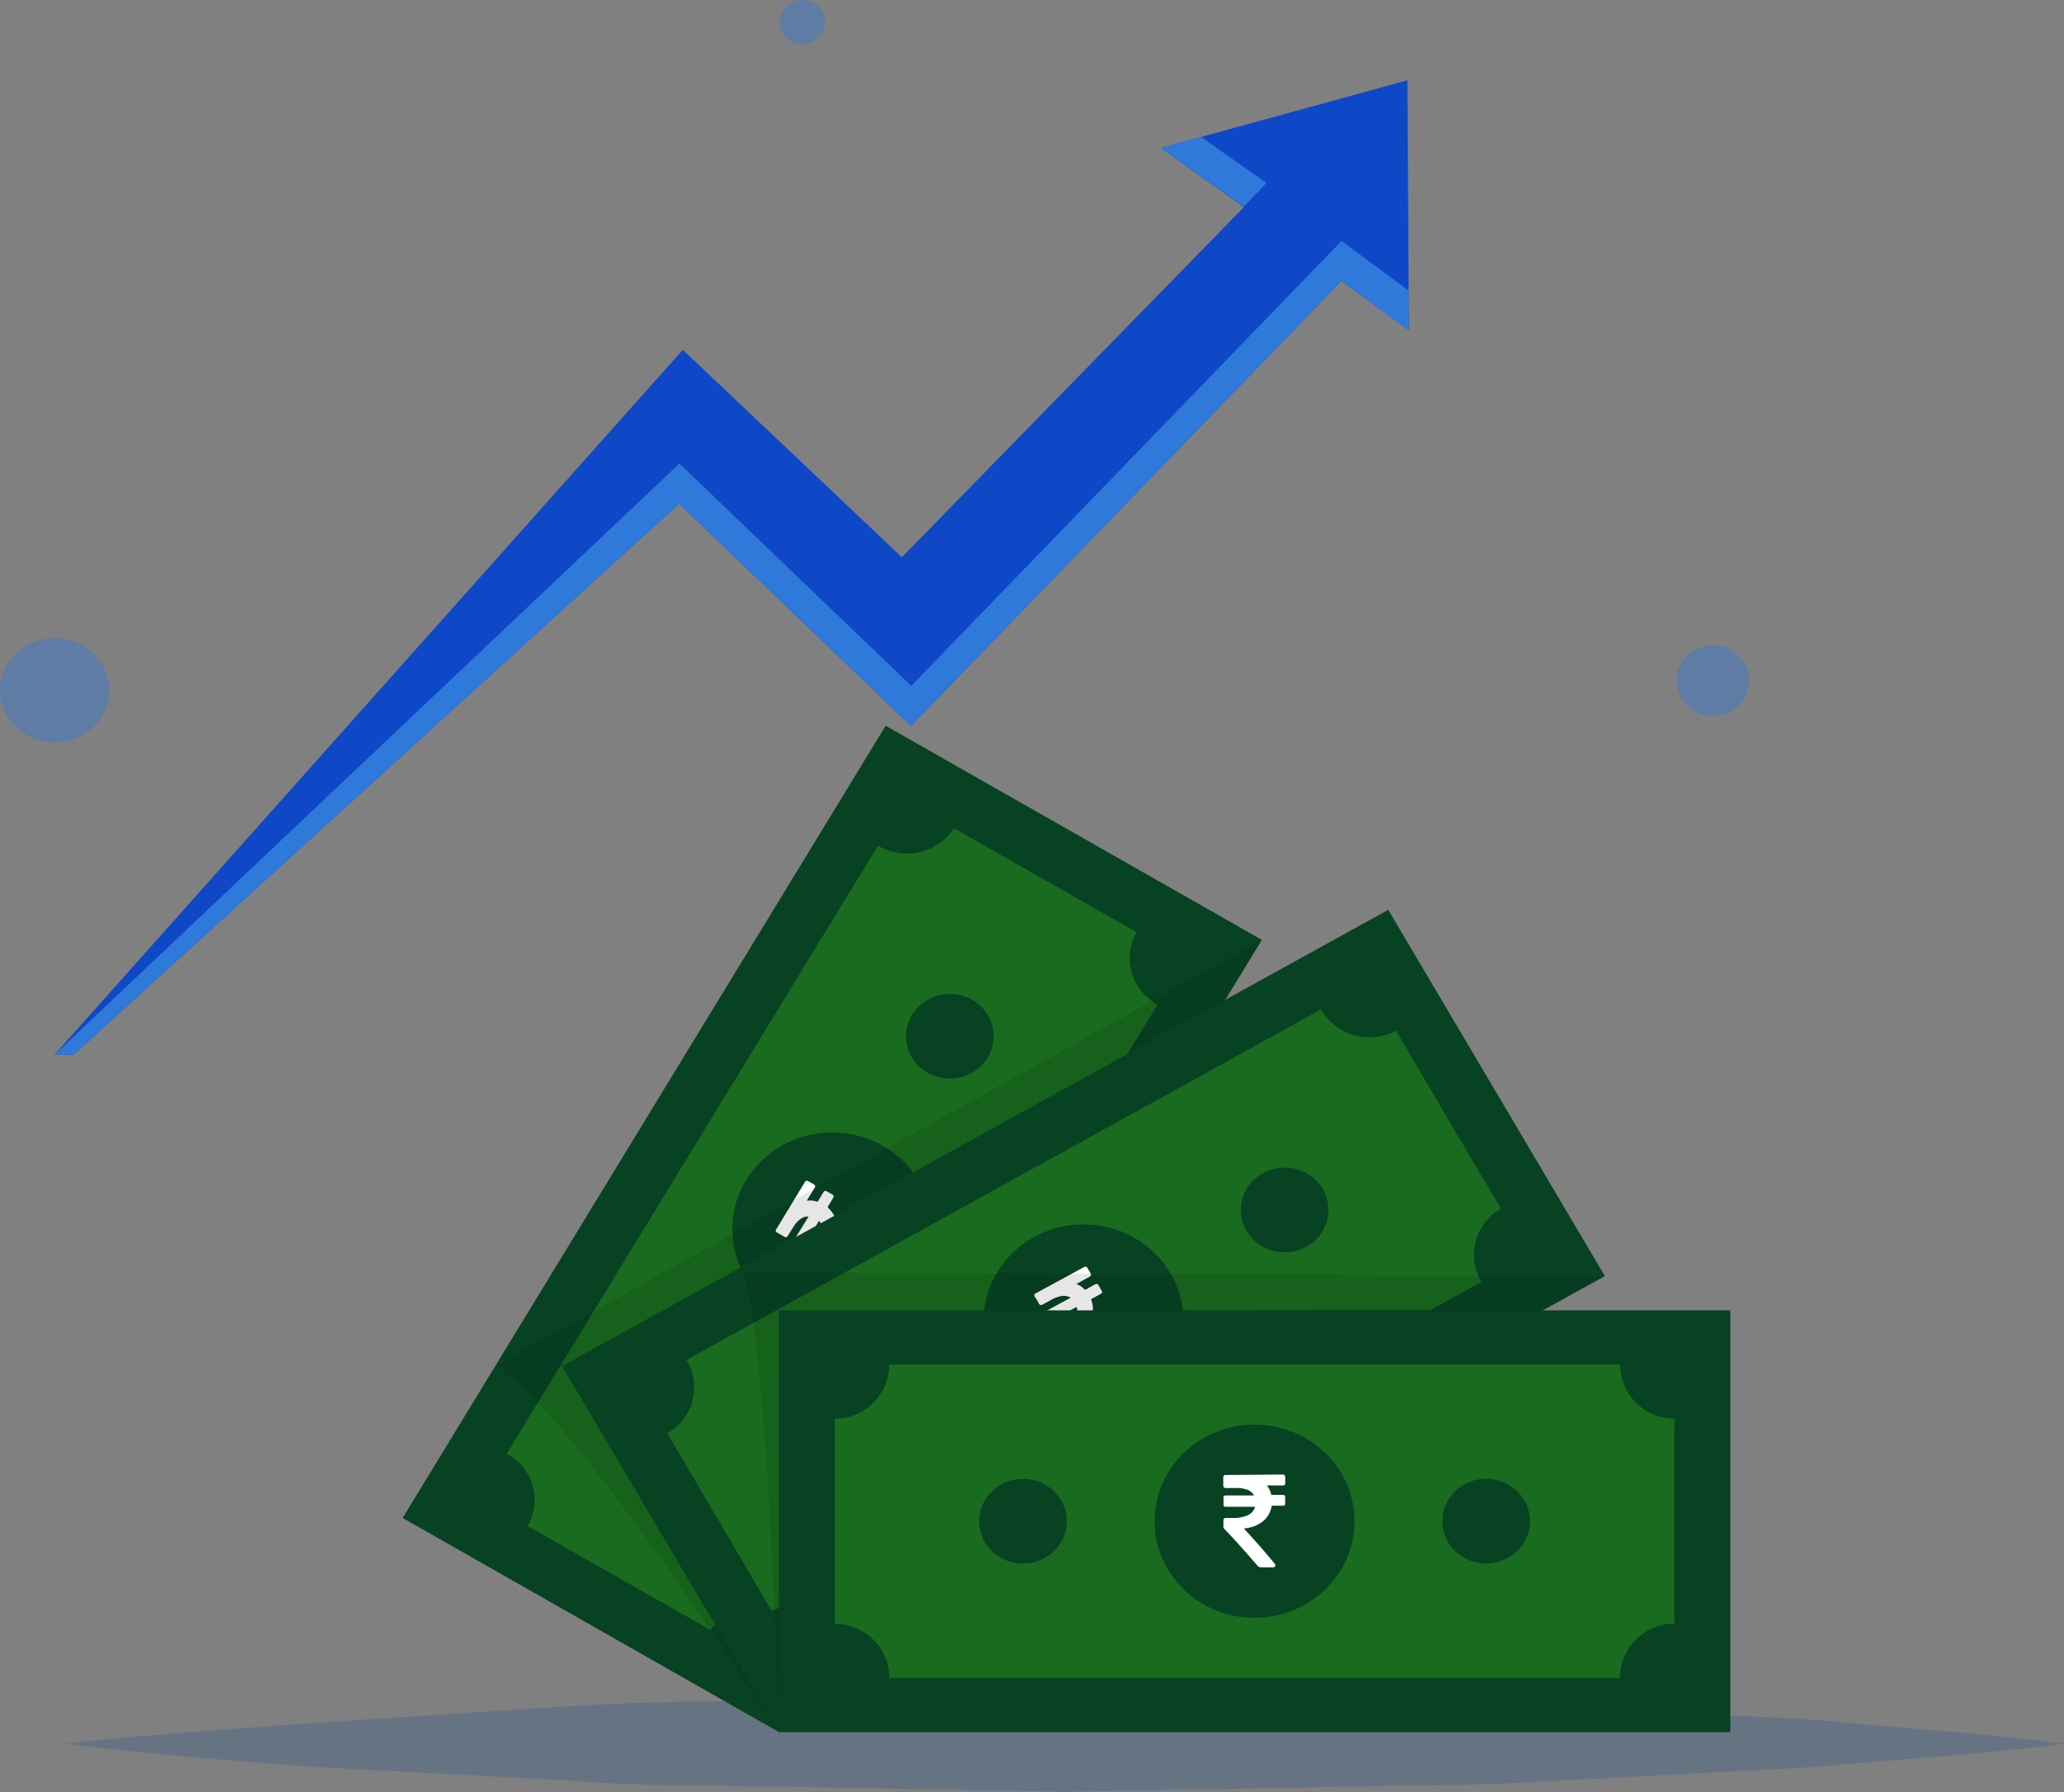 <?xml version="1.0" encoding="utf-8"?>
<svg viewBox="0 0 266 231" xmlns="http://www.w3.org/2000/svg">
  <rect x="0" y="0" width="266" height="231" fill="#808080" stroke="none"/>
  <defs>
    <style>.cls-1{fill:#004393;opacity:0.2;}.cls-1,.cls-2,.cls-9{isolation:isolate;}.cls-2{fill:#49b2ff;opacity:0.4;}.cls-3{fill:#0d30ba;}.cls-4{fill:#0d57ba;}.cls-5{fill:#15341a;}.cls-6{fill:#15561a;}.cls-7{fill:#33b871;}.cls-8{fill:#fff;}.cls-9{opacity:0.1;}</style>
  </defs>
  <title>Asset 8</title>
  <g id="Layer_2" data-name="Layer 2">
    <g id="Layer_1-2" data-name="Layer 1">
      <path class="cls-1" d="M8.45,224.78q10.73-1.42,64.38-4.8c10.74-.76,21.46-.62,32.19-.9l32.2-.52,32.2.52c10.73.28,21.46,0,32.19.9l32.2,1.71c10.73,1.05,21.46,1.66,32.19,3.09-10.73,1.38-21.46,2-32.19,3l-32.2,1.71c-10.73.76-21.46.62-32.19.9l-32.2.57-32.2-.57c-10.73-.28-21.45,0-32.19-.9l-32.19-1.71c-10.73-.81-21.48-1.66-32.19-3Z"/>
      <ellipse class="cls-2" cx="220.73" cy="87.72" rx="4.7" ry="4.55" style="fill: rgb(47, 121, 218);"/>
      <ellipse class="cls-2" cx="103.4" cy="2.84" rx="2.94" ry="2.84" style="fill: rgb(47, 121, 218);"/>
      <ellipse class="cls-2" cx="7.05" cy="88.99" rx="7.05" ry="6.71" style="fill: rgb(47, 121, 218);"/>
      <path class="cls-3" d="M181.57,42.55l-.19-32.2L149.6,19.08l10.71,7.62L116.23,71.83,88,45.09,7.05,135.92H9.52l78-71,29.88,28.65,55.45-57.34Z" style="fill: rgb(14, 72, 198);"/>
      <path class="cls-4" d="M163.23,23.59l-8.45-5.94-5.18,1.43,10.71,7.55Zm9.66,7.47L117.44,88.41,87.56,59.75,7.05,135.92H9.52l78-71,29.88,28.64,55.45-57.34,8.68,6.37,0-5.13Z" style="fill: rgb(47, 121, 218);"/>
      <path class="cls-5" d="M51.89,195.67,114.14,93.55l48.48,27.6L100.38,223.27Z" style="fill: rgb(7, 66, 34);"/>
      <path class="cls-6" d="M149.2,129.47l-47.83,78.4a7.27,7.27,0,0,0-9.79,2.25L68,196.71a6.75,6.75,0,0,0-2.7-9.33L113.15,109a7.27,7.27,0,0,0,9.79-2.24l23.54,13.4a6.77,6.77,0,0,0,2.72,9.34Z" style="fill: rgb(24, 107, 31);"/>
      <ellipse class="cls-5" cx="107.26" cy="158.43" rx="12.88" ry="12.45" style="fill: rgb(7, 66, 34);"/>
      <ellipse class="cls-5" cx="122.41" cy="133.58" rx="5.65" ry="5.46" style="fill: rgb(7, 66, 34);"/>
      <ellipse class="cls-7" cx="92.11" cy="183.28" rx="5.65" ry="5.46"/>
      <path class="cls-8" d="M103.79,152.27a.35.35,0,0,1,.41,0l.75.44a.23.23,0,0,1,.1.28,1.09,1.09,0,0,1-.08.15l-.92,1.51-.06.12h.09a2.77,2.77,0,0,1,1.18.11h.11a.16.16,0,0,0,.07-.07l.66-1.1c.14-.21.27-.25.49-.12l.66.37a.29.29,0,0,1,.12.46c-.21.36-.44.73-.67,1.09v.17a3.06,3.06,0,0,1,1,1.59,3.35,3.35,0,0,1,.07,1.51,4.33,4.33,0,0,1-.34,1.15l0,.13h.08l1.69-.33,1.79-.31,2.44-.38c.29-.07.42.09.42.33l-.84,1.38a.68.68,0,0,1-.39.27l-1.42.23-1.22.22-2.06.36-1.73.36a.39.39,0,0,1-.28-.05l-.89-.5a.28.28,0,0,1-.17-.2.34.34,0,0,1,.05-.26l.47-.76A4.19,4.19,0,0,0,106,159a1.89,1.89,0,0,0-.13-1.15,1.7,1.7,0,0,0-.32-.47l-.07.11-1.8,2.94-.09.13a.29.29,0,0,1-.33.06l-.83-.48a.23.23,0,0,1-.07-.32.27.27,0,0,1,.06-.1l1.72-2.8.07-.11h-.09a1.6,1.6,0,0,0-1,.36,3.52,3.52,0,0,0-.88,1c-.23.37-.47.75-.69,1.12-.13.22-.3.25-.53.1s-.55-.33-.83-.48a.31.31,0,0,1-.21-.35Z"/>
      <path class="cls-5" d="M72.44,176.09l106.47-58.81,27.92,47.21L100.36,223.3Z" style="fill: rgb(7, 66, 34);"/>
      <path class="cls-6" d="M190.93,165.24l-81.8,45.18a7.07,7.07,0,0,0-4.25-3.3,7.36,7.36,0,0,0-5.41.56L86,184.74a6.75,6.75,0,0,0,2.46-9.43l81.79-45.19a7.09,7.09,0,0,0,4.24,3.31,7.39,7.39,0,0,0,5.42-.56l13.52,22.93a6.92,6.92,0,0,0-3.25,4.23A6.69,6.69,0,0,0,190.93,165.24Z" style="fill: rgb(24, 107, 31);"/>
      <ellipse class="cls-5" cx="139.64" cy="170.28" rx="12.88" ry="12.45" style="fill: rgb(7, 66, 34);"/>
      <ellipse class="cls-5" cx="165.56" cy="155.97" rx="5.65" ry="5.46" style="fill: rgb(7, 66, 34);"/>
      <ellipse class="cls-7" cx="113.73" cy="184.6" rx="5.65" ry="5.46"/>
      <path class="cls-8" d="M139.8,163.28a.32.32,0,0,1,.36.19c.14.25.29.49.42.74a.21.21,0,0,1-.06.28l-.13.1-1.59.87-.1.07h.08a3,3,0,0,1,1,.68c.06.06.11.06.18,0l1.14-.64c.23-.12.35-.09.49.13l.37.65c.13.2.09.33-.12.45l-1.14.62c-.07.05-.09.08-.06.16a3,3,0,0,1,.1,1.86,3.46,3.46,0,0,1-.72,1.35,4.74,4.74,0,0,1-.89.84l-.11.08h.08l1.63.53,1.71.6,2.31.83a.31.31,0,0,1,.25.19.28.28,0,0,1-.05.29l-1.44.8a.6.6,0,0,1-.47.05l-1.36-.48-1.17-.4-1.94-.67-1.68-.52a.31.31,0,0,1-.22-.18c-.17-.28-.35-.57-.51-.86a.26.26,0,0,1-.05-.25.3.3,0,0,1,.18-.2l.8-.43a4.24,4.24,0,0,0,1.24-.94,1.77,1.77,0,0,0,.49-1,1.51,1.51,0,0,0-.05-.56l-.11,0-3.06,1.7-.16.07a.27.27,0,0,1-.31-.12l-.48-.8a.23.23,0,0,1,.1-.31.26.26,0,0,0,.1-.07l3-1.63.11-.06-.07-.06a1.73,1.73,0,0,0-1.07-.17,3.93,3.93,0,0,0-1.28.46c-.38.22-.78.43-1.18.64-.22.13-.37.07-.5-.17a6.63,6.63,0,0,0-.48-.81.32.32,0,0,1,0-.41Z"/>
      <path class="cls-5" d="M100.37,168.91H223v54.37H100.37Z" style="fill: rgb(7, 66, 34);"/>
      <path class="cls-6" d="M208.79,216.3h-94.2a6.78,6.78,0,0,0-2-4.9,7.23,7.23,0,0,0-5-2.11V182.88a7,7,0,0,0,7-7h94.21a7,7,0,0,0,7,7v26.41A7,7,0,0,0,208.79,216.3Z" style="fill: rgb(24, 107, 31);"/>
      <ellipse class="cls-5" cx="161.68" cy="196.09" rx="12.88" ry="12.45" style="fill: rgb(7, 66, 34);"/>
      <ellipse class="cls-5" cx="191.53" cy="196.08" rx="5.65" ry="5.46" style="fill: rgb(7, 66, 34);"/>
      <ellipse class="cls-5" cx="131.84" cy="196.09" rx="5.65" ry="5.46" style="fill: rgb(7, 66, 34);"/>
      <path class="cls-8" d="M165.42,190.08a.32.32,0,0,1,.21.34v.84a.23.23,0,0,1-.2.22h-2.1v.09a2.63,2.63,0,0,1,.48,1c0,.1.06.12.15.12h1.32c.26,0,.35.08.35.32v.76c0,.25-.1.32-.35.32H164c-.08,0-.11,0-.13.12a3.09,3.09,0,0,1-.88,1.68,4,4,0,0,1-1.31.83,5.53,5.53,0,0,1-1.2.29h-.14l0,.06c.37.41.77.82,1.14,1.24s.79.89,1.18,1.34,1.05,1.22,1.58,1.87a.27.27,0,0,1,.12.27.3.3,0,0,1-.19.24h-1.66a.6.6,0,0,1-.44-.19l-.91-1.06-.82-.93c-.46-.51-.91-1-1.38-1.53l-1.19-1.26a.32.32,0,0,1-.1-.26V196c0-.23.1-.33.35-.33h.9a4.52,4.52,0,0,0,1.59-.24,1.81,1.81,0,0,0,1-.69,1.26,1.26,0,0,0,.24-.51h-3.86a.25.25,0,0,1-.21-.24V193c0-.14.09-.21.24-.23h3.66v-.07a1.6,1.6,0,0,0-.84-.67,3.86,3.86,0,0,0-1.35-.22H158c-.26,0-.36-.12-.35-.39s0-.63,0-.93a.33.33,0,0,1,.21-.36l7.55-.06Z"/>
      <path class="cls-9" d="M100.38,223.29s-26.84-41.85-36.52-47.23l98.76-54.89-4.6,7.58L72.43,176.08l27.95,47.22Z"/>
      <path class="cls-9" d="M100.38,223.29S99,172.33,95.72,164l111.12.5-8.49,4.67-98-.26Z"/>
    </g>
  </g>
</svg>